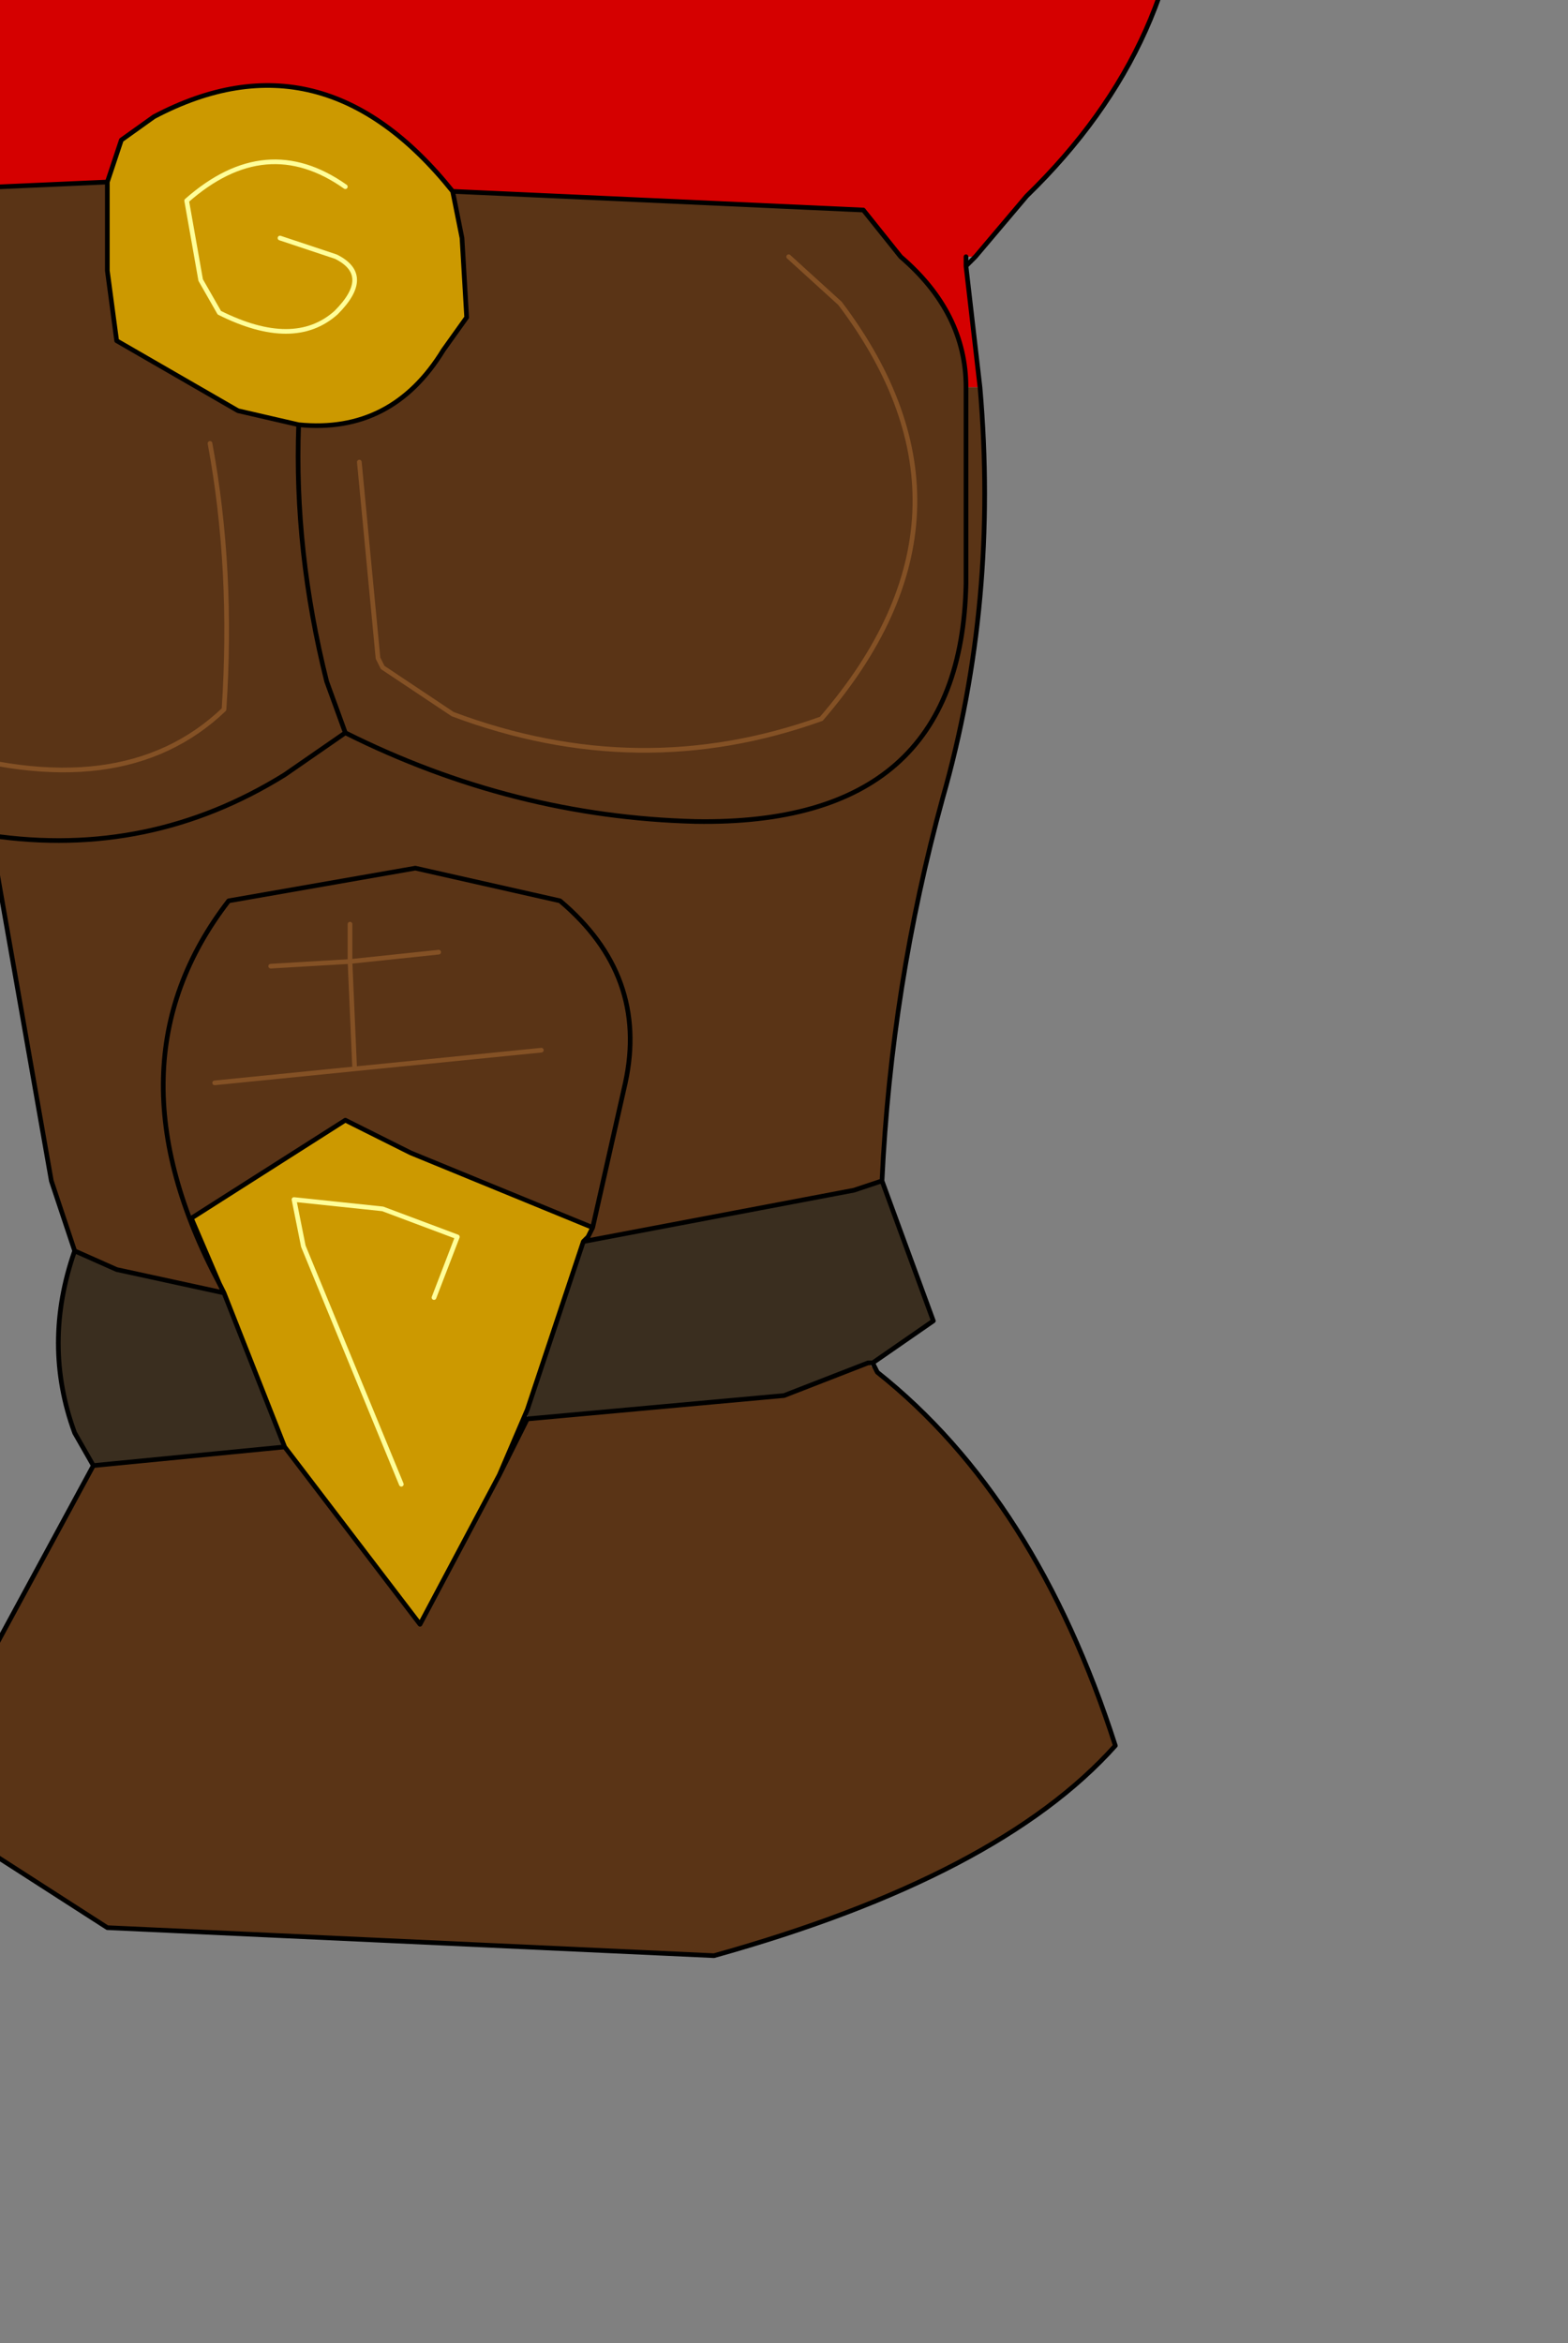 <?xml version="1.0" encoding="UTF-8" standalone="no"?>
<svg xmlns:xlink="http://www.w3.org/1999/xlink" height="25.1px" width="16.8px" xmlns="http://www.w3.org/2000/svg">
  <rect width="100%" height="100%" fill="#808080" stroke="none"/>
  <g transform="matrix(1.0, 0.0, 0.0, 1.0, 0.0, 0.0)">
    <path d="M-1.65 2.3 Q-2.2 0.45 -3.45 -0.7 L-4.1 -1.35 Q-2.0 -2.5 0.4 -3.1 L2.0 -3.5 6.75 -3.6 10.7 -2.75 Q11.95 -2.5 12.7 -1.7 12.7 0.45 11.0 2.1 L10.45 2.75 10.35 2.75 10.35 2.85 10.5 4.15 10.35 4.15 Q10.35 3.35 9.65 2.75 L9.25 2.25 4.85 2.05 Q3.45 0.3 1.65 1.25 L1.3 1.5 1.15 1.95 -1.1 2.05 -1.65 2.3" fill="#d50000" fill-rule="evenodd" stroke="none"/>
    <path d="M1.15 1.95 L1.3 1.5 1.65 1.25 Q3.45 0.3 4.85 2.05 L4.95 2.55 5.0 3.4 4.75 3.75 Q4.2 4.65 3.2 4.55 L2.55 4.4 1.25 3.65 1.15 2.9 1.15 1.95 M3.0 2.55 L3.6 2.75 Q4.0 2.95 3.6 3.35 3.15 3.75 2.35 3.35 L2.15 3.0 2.0 2.15 Q2.85 1.4 3.7 2.0 2.85 1.4 2.0 2.15 L2.15 3.0 2.35 3.35 Q3.15 3.75 3.6 3.35 4.0 2.95 3.6 2.75 L3.0 2.55 M2.4 13.85 L2.35 13.75 2.05 13.05 3.7 12.0 4.4 12.35 6.35 13.15 6.3 13.25 6.25 13.3 5.65 15.1 5.35 15.8 4.5 17.4 3.05 15.5 2.4 13.85 M4.65 13.9 L4.9 13.25 4.1 12.95 3.15 12.85 3.25 13.35 4.3 15.9 3.25 13.35 3.15 12.85 4.1 12.95 4.9 13.25 4.65 13.9" fill="#cc9900" fill-rule="evenodd" stroke="none"/>
    <path d="M9.45 12.65 L10.0 14.15 9.35 14.6 9.3 14.6 8.4 14.95 5.65 15.2 5.65 15.1 6.25 13.3 9.15 12.75 9.45 12.65 M1.0 15.7 L0.8 15.35 Q0.45 14.4 0.8 13.4 L1.25 13.6 2.4 13.85 3.05 15.5 1.0 15.7" fill="#3a2e1f" fill-rule="evenodd" stroke="none"/>
    <path d="M10.5 4.15 Q10.7 6.45 10.1 8.55 9.55 10.55 9.45 12.65 L9.15 12.75 6.25 13.3 6.3 13.25 6.35 13.15 4.4 12.35 3.7 12.0 2.05 13.05 2.35 13.75 2.4 13.85 2.35 13.75 Q1.1 11.4 2.45 9.65 L4.45 9.3 6.0 9.65 Q6.95 10.45 6.7 11.6 L6.35 13.15 6.7 11.6 Q6.95 10.45 6.0 9.65 L4.45 9.3 2.45 9.65 Q1.1 11.4 2.35 13.75 L2.4 13.85 1.25 13.6 0.8 13.4 0.55 12.65 -0.1 8.95 Q-1.5 8.45 -1.7 6.95 -1.95 4.6 -1.65 2.3 L-1.1 2.05 1.15 1.95 1.15 2.9 1.25 3.65 2.55 4.4 3.2 4.55 Q4.2 4.65 4.75 3.75 L5.0 3.4 4.95 2.55 4.85 2.05 9.25 2.25 9.65 2.75 Q10.35 3.35 10.35 4.15 L10.5 4.15 M9.4 14.7 Q11.1 16.05 11.95 18.7 10.7 20.1 7.65 20.95 L1.15 20.65 -0.95 19.3 1.0 15.7 3.05 15.5 4.5 17.4 5.35 15.8 5.65 15.2 8.4 14.95 9.3 14.6 9.4 14.7 M-0.75 2.9 L-1.2 4.35 Q-1.65 6.3 -0.75 8.0 1.3 8.65 2.4 7.6 2.5 6.1 2.25 4.75 2.5 6.1 2.4 7.6 1.3 8.65 -0.75 8.0 -1.65 6.3 -1.2 4.35 L-0.75 2.9 M-0.1 8.95 Q1.6 9.2 3.05 8.3 L3.7 7.85 Q5.5 8.75 7.45 8.8 10.3 8.85 10.35 6.25 L10.35 4.15 10.35 6.25 Q10.3 8.85 7.45 8.8 5.5 8.75 3.7 7.85 L3.05 8.3 Q1.6 9.2 -0.1 8.95 M8.45 2.75 L9.0 3.25 Q10.7 5.5 8.8 7.7 6.85 8.4 4.85 7.65 L4.1 7.15 4.05 7.05 3.85 4.95 4.05 7.05 4.1 7.15 4.85 7.65 Q6.85 8.4 8.8 7.7 10.7 5.5 9.0 3.25 L8.45 2.75 M3.7 7.85 L3.5 7.3 Q3.15 5.9 3.2 4.55 3.15 5.9 3.5 7.3 L3.7 7.85 M2.9 10.35 L3.75 10.3 3.8 11.45 2.3 11.6 3.8 11.45 3.75 10.3 2.9 10.35 M4.7 10.2 L3.75 10.3 3.75 9.9 3.75 10.3 4.7 10.2 M3.8 11.45 L5.8 11.25 3.8 11.45" fill="#5a3416" fill-rule="evenodd" stroke="none"/>
    <path d="M-1.65 2.3 Q-2.2 0.45 -3.45 -0.7 L-4.1 -1.35 Q-2.0 -2.5 0.4 -3.1 L2.0 -3.5 6.75 -3.6 10.7 -2.75 Q11.95 -2.5 12.7 -1.7 12.7 0.45 11.0 2.1 L10.45 2.75 10.35 2.85 10.5 4.15 Q10.7 6.45 10.1 8.55 9.55 10.55 9.45 12.65 L10.0 14.15 9.35 14.6 9.4 14.7 Q11.1 16.05 11.95 18.7 10.7 20.1 7.65 20.95 L1.15 20.65 -0.95 19.3 1.0 15.7 0.8 15.35 Q0.45 14.4 0.8 13.4 L0.55 12.65 -0.1 8.95 Q-1.5 8.45 -1.7 6.95 -1.95 4.6 -1.65 2.3 L-1.1 2.05 1.15 1.95 1.3 1.5 1.65 1.25 Q3.45 0.3 4.85 2.05 L9.25 2.25 9.65 2.75 Q10.35 3.35 10.35 4.15 L10.35 6.25 Q10.3 8.85 7.45 8.8 5.5 8.75 3.7 7.85 L3.05 8.3 Q1.6 9.2 -0.1 8.95 M10.35 2.75 L10.35 2.85 M4.85 2.05 L4.95 2.55 5.0 3.4 4.75 3.75 Q4.2 4.65 3.2 4.55 3.15 5.9 3.5 7.3 L3.7 7.85 M1.15 1.95 L1.15 2.9 1.25 3.65 2.55 4.4 3.2 4.55 M6.3 13.25 L6.35 13.15 4.4 12.35 3.7 12.0 2.05 13.05 2.35 13.75 2.4 13.85 3.05 15.5 4.5 17.4 5.35 15.8 5.65 15.1 6.25 13.3 6.3 13.25 6.25 13.3 9.15 12.75 9.45 12.65 M2.4 13.85 L2.35 13.75 Q1.1 11.4 2.45 9.65 L4.45 9.3 6.0 9.65 Q6.95 10.45 6.7 11.6 L6.35 13.15 M9.3 14.6 L9.35 14.6 M9.3 14.6 L8.4 14.95 5.65 15.2 5.35 15.8 M0.8 13.4 L1.25 13.6 2.4 13.85 M1.0 15.7 L3.05 15.5" fill="none" stroke="#000000" stroke-linecap="round" stroke-linejoin="round" stroke-width="0.05"/>
    <path d="M3.7 2.0 Q2.85 1.4 2.0 2.15 L2.15 3.0 2.35 3.35 Q3.15 3.75 3.6 3.35 4.0 2.95 3.6 2.75 L3.0 2.55 M4.3 15.9 L3.25 13.35 3.15 12.85 4.1 12.95 4.9 13.25 4.65 13.9" fill="none" stroke="#ffff99" stroke-linecap="round" stroke-linejoin="round" stroke-width="0.05"/>
    <path d="M2.25 4.75 Q2.5 6.1 2.4 7.6 1.3 8.65 -0.75 8.0 -1.65 6.3 -1.2 4.35 L-0.75 2.9 M3.85 4.95 L4.05 7.05 4.1 7.15 4.85 7.65 Q6.85 8.4 8.8 7.7 10.7 5.5 9.0 3.25 L8.45 2.75 M3.75 9.9 L3.75 10.3 4.7 10.2 M2.3 11.6 L3.8 11.45 3.75 10.3 2.9 10.35 M5.8 11.25 L3.8 11.45" fill="none" stroke="#845125" stroke-linecap="round" stroke-linejoin="round" stroke-width="0.05"/>
  </g>
</svg>
